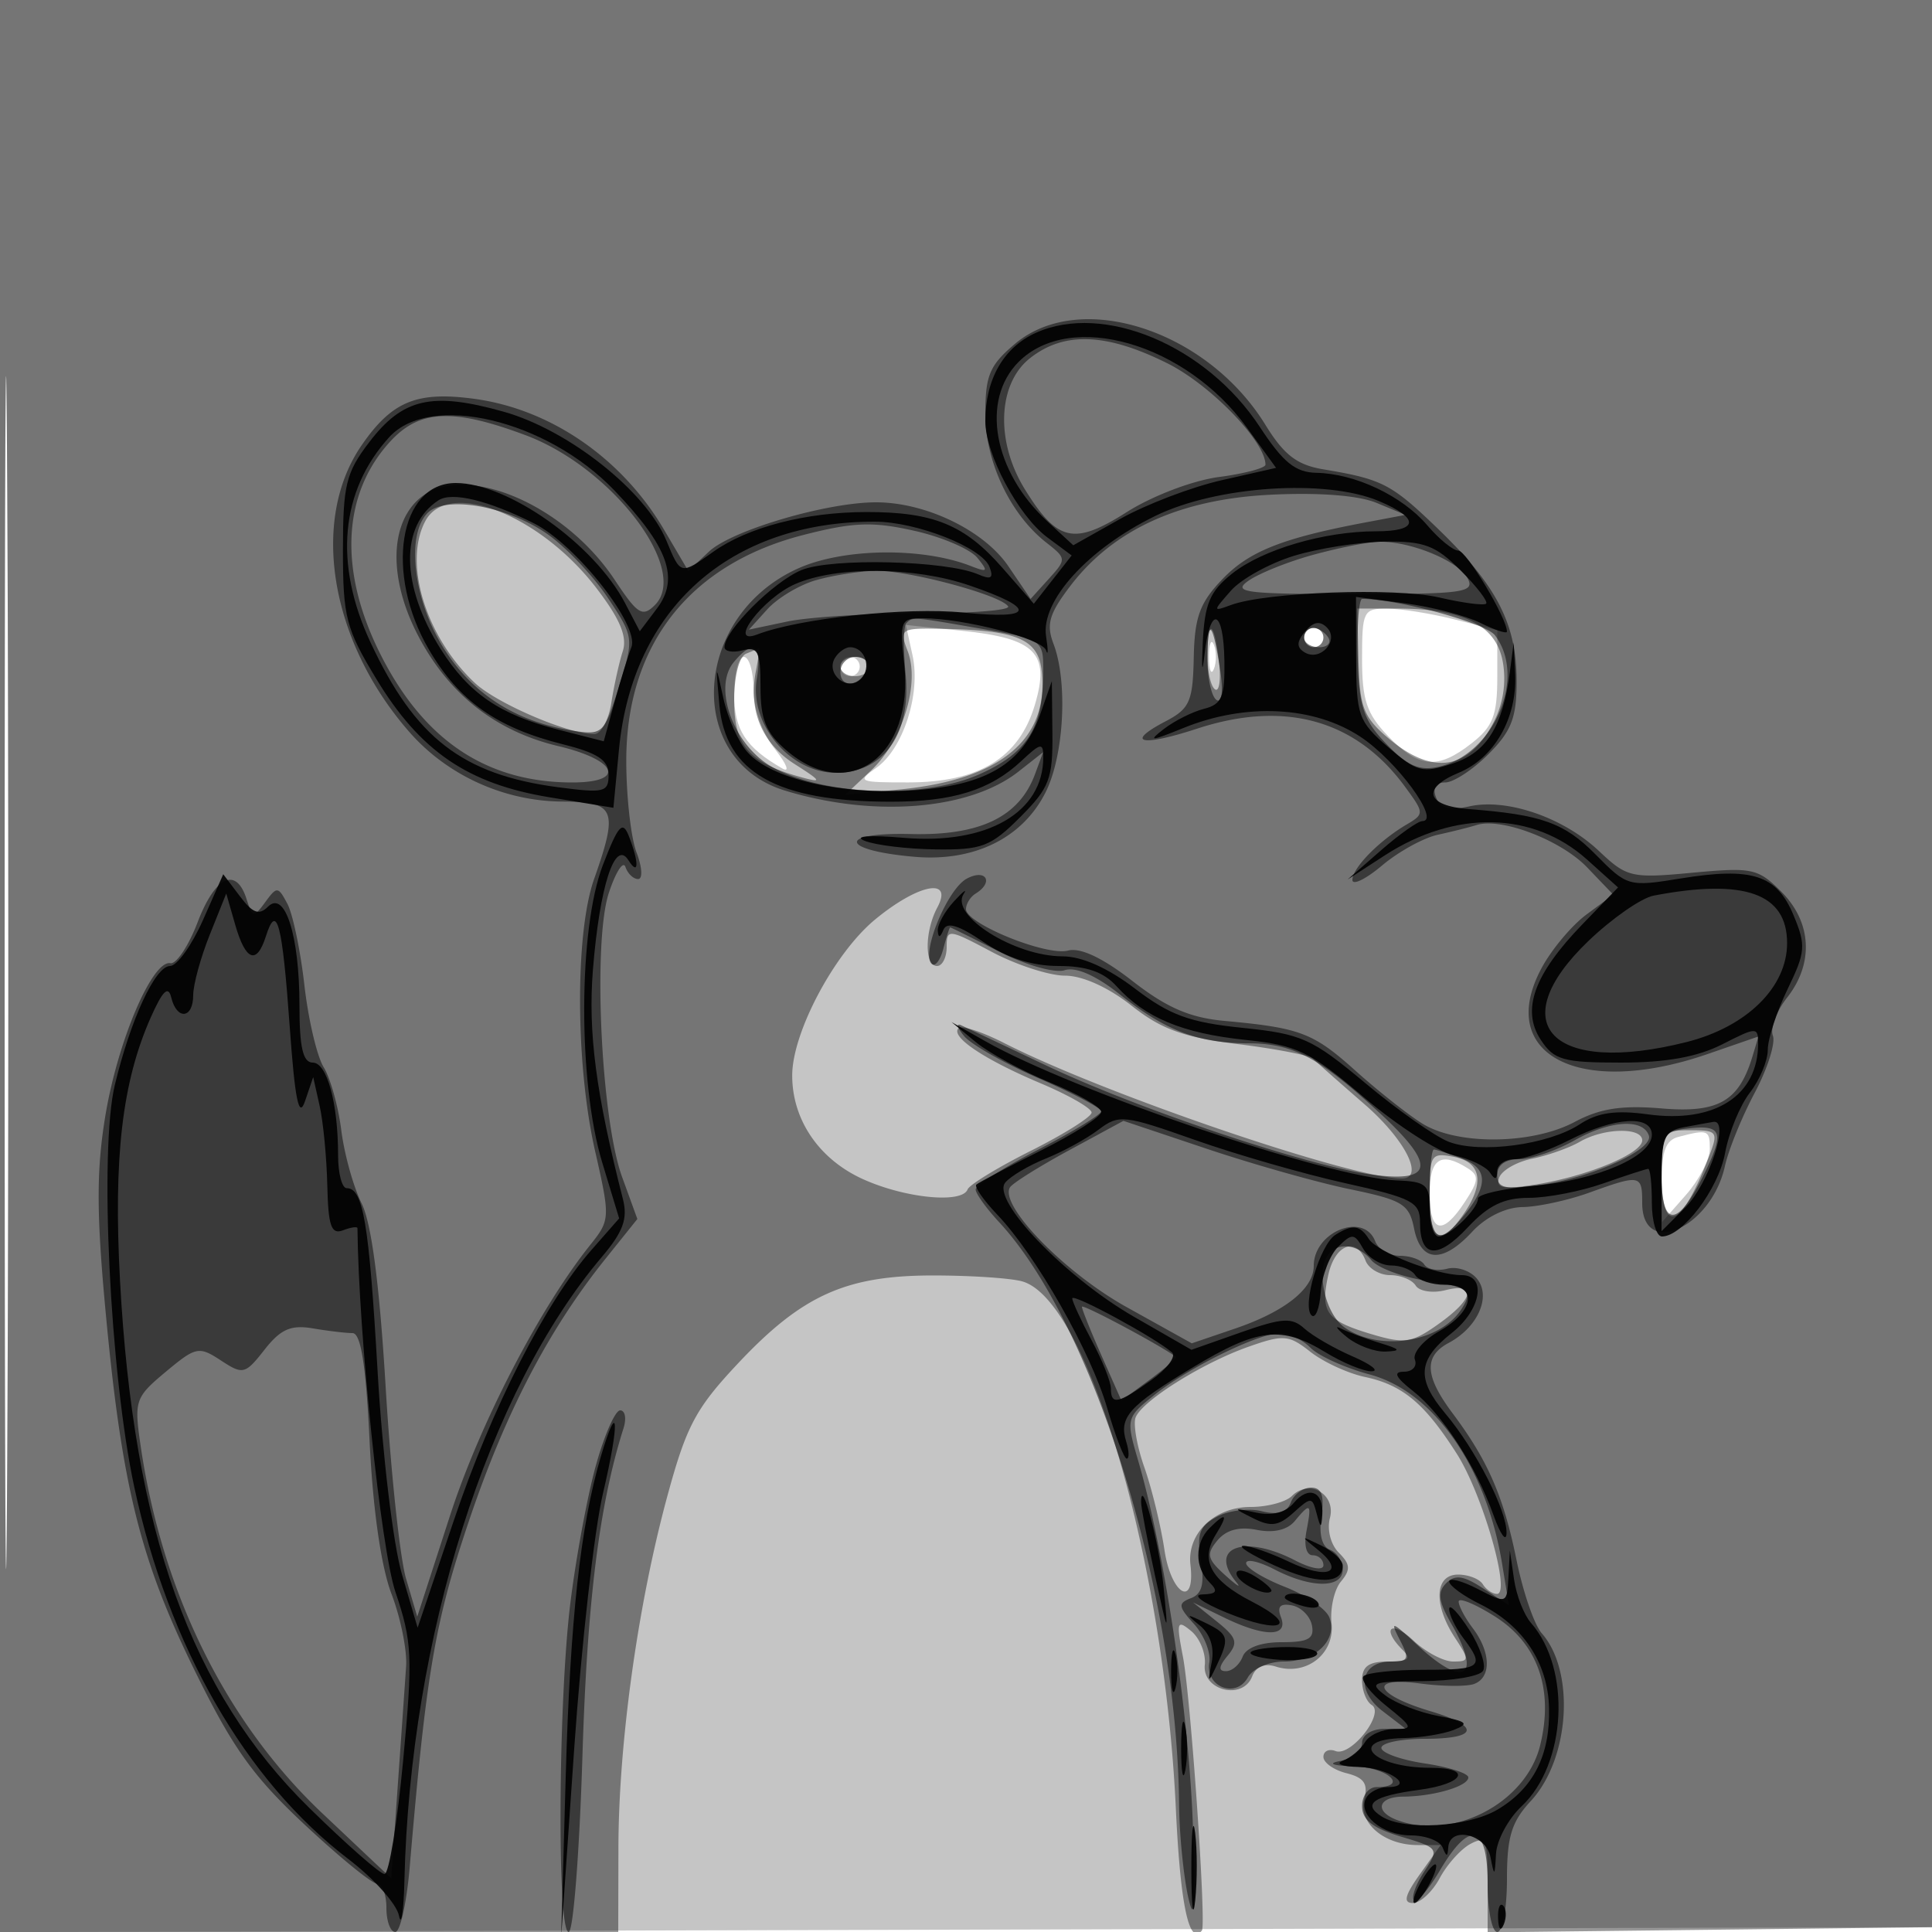 <svg xmlns="http://www.w3.org/2000/svg" width="200" height="200" fill="#000000"><path fill-opacity=".227" fill-rule="evenodd" d="M0 100.005V200.01l100.25-.255 100.25-.255.255-99.75L201.01 0H0zm.481.495c0 55 .121 77.647.269 50.326.148-27.32.148-72.32 0-100C.602 23.147.481 45.5.481 100.5M141 68.195c0 4.276.476 5.692 2.687 8 3.204 3.345 5.149 3.509 8.678.732 2.194-1.725 2.635-2.877 2.635-6.881v-4.809l-4.443-1.118c-2.443-.616-5.593-1.119-7-1.119-2.415 0-2.557.289-2.557 5.195m-46.534-.35c.874 3.981-.972 9.696-3.765 11.652-2.021 1.416-1.828 1.503 3.326 1.499 7.313-.005 11.454-2.533 13.09-7.991 1.615-5.39.113-6.919-7.571-7.712l-5.771-.596zM135 66c0 .55.45 1 1 1s1-.45 1-1-.45-1-1-1-1 .45-1 1m-9.842 2c0 1.375.227 1.938.504 1.25.278-.687.278-1.812 0-2.5-.277-.687-.504-.125-.504 1.25M76 71.845c0 3.693 1.175 5.51 4.982 7.705.814.47.477-.422-.75-1.983C78.927 75.909 78 73.332 78 71.365 78 69.514 77.55 68 77 68s-1 1.73-1 3.845M87 69c0 .55.45 1 1 1s1-.45 1-1-.45-1-1-1-1 .45-1 1m86.75 48.689c-1.321.346-1.742 1.481-1.718 4.634l.031 4.177 2.469-2.806c1.357-1.543 2.468-3.68 2.468-4.75 0-1.982-.188-2.055-3.25-1.255M148 123.5c0 4.15 1.312 4.479 3.648.915 1.442-2.201 1.483-2.719.273-3.485-2.763-1.749-3.921-.99-3.921 2.57"/><path fill-opacity=".406" fill-rule="evenodd" d="M0 100v100h64l.019-8.75c.024-10.822 2-25.054 5.031-36.246 2.006-7.402 2.955-9.19 7.376-13.893 6.594-7.013 11.132-9.065 20.074-9.075 3.85-.005 8.026.266 9.281.602 6.832 1.831 14.744 28.942 15.945 54.638.465 9.953 1.374 14.2 2.691 12.574.481-.595-1.145-24.114-1.961-28.35-.697-3.623-.616-3.873.858-2.652.895.742 1.528 2.315 1.407 3.497-.274 2.669 3.942 3.697 4.902 1.195.389-1.014 1.289-1.385 2.458-1.014 3.138.996 6.094-1.299 5.761-4.472-.162-1.542.273-3.488.966-4.323 1.024-1.233.983-1.797-.214-2.994-.841-.841-1.237-2.387-.921-3.594.646-2.469-2.139-4.077-3.94-2.276-.623.623-2.548 1.133-4.278 1.133-3.734 0-6.595 2.753-6.221 5.986.527 4.545-1.992 3.116-2.688-1.526-.381-2.545-1.318-6.397-2.082-8.561s-1.17-4.489-.904-5.167c.678-1.726 6.913-5.635 11.659-7.309 3.652-1.289 4.191-1.246 6.431.516 1.344 1.057 3.885 2.229 5.647 2.603 3.908.83 6.179 2.73 9.514 7.958 2.669 4.185 5.627 14.5 4.158 14.5-.468 0-1.129-.45-1.469-1s-1.491-1-2.559-1c-2.424 0-2.579 3.097-.326 6.535 1.51 2.305 1.498 2.465-.186 2.465-.99 0-2.842-.978-4.115-2.174-2.323-2.183-3.363-1.275-1.114.974.933.933.6 1.2-1.5 1.2-2.006 0-2.7.499-2.7 1.941 0 1.068.451 2.219 1.001 2.56 1.394.861-2.155 5.377-3.746 4.767-.69-.265-1.255.008-1.255.606s1.073 1.357 2.386 1.687c1.816.456 2.256 1.092 1.844 2.668-.645 2.465 2.028 4.771 5.529 4.771h2.377L147 194c-1.58 2.219-1.772 3-.737 3 .769 0 2.02-1.16 2.778-2.577.759-1.418 2.185-3.009 3.169-3.536 1.61-.861 1.79-.449 1.79 4.096v5.054l23.25-.269 23.25-.268.255-99.75L201.01 0H0zm.481.5c0 55 .121 77.647.269 50.326.148-27.32.148-72.32 0-100C.602 23.147.481 45.5.481 100.5m43.554-46.566c-2.317 4.33.041 12.02 5.146 16.782C51.45 72.833 58.844 76 61.516 76c.696 0 1.493-1.463 1.77-3.25.278-1.787.81-4.185 1.181-5.328.487-1.497-.267-3.315-2.692-6.495-5.818-7.627-15.382-11.398-17.74-6.993m96.599 14.533c.118 4.77.519 5.791 3.145 8 4.563 3.84 8.28 3.254 10.846-1.71a9.88 9.88 0 0 0 .935-6.291c-.709-3.777-4.094-5.466-10.959-5.467H140.5zm-46.666-1.052c1.28 3.368-.535 9.269-3.799 12.349L87.5 82.283l5.682-.562c10.466-1.036 15.466-5.243 14.645-12.324-.373-3.215-2.533-4.139-10.052-4.297-4.597-.097-4.7-.034-3.807 2.315m31.032.526c0 1.618.356 3.161.791 3.43s.611-1.055.391-2.941c-.491-4.203-1.182-4.489-1.182-.489M135 66c0 .55.45 1 1 1s1-.45 1-1-.45-1-1-1-1 .45-1 1m-57.75 1.662c-.734.296-1.25 2.319-1.25 4.898 0 4.66 1.568 6.432 7 7.913 2.141.584 2.037.388-.723-1.365-3.407-2.163-4.813-5.522-4.029-9.626.261-1.365.425-2.446.363-2.403-.061.043-.673.306-1.361.583M87 69c0 .55.675 1 1.5 1s1.5-.45 1.5-1-.675-1-1.5-1-1.5.45-1.5 1m3.599 26.179c-4.2 3.462-8.574 11.671-8.589 16.121-.016 4.603 2.762 8.693 7.306 10.757 4.376 1.986 10.279 2.568 10.851 1.068.183-.481 3.146-2.288 6.583-4.014s6.25-3.501 6.25-3.941c0-.441-2.362-1.798-5.25-3.016-5.874-2.478-9.398-4.84-8.524-5.713.319-.319 2.433.365 4.698 1.52C114.297 113.253 139.958 122 145.109 122c2.395 0 .386-4.004-3.859-7.692-2.613-2.269-5.016-4.395-5.341-4.724s-3.806-1.003-7.735-1.496c-5.676-.713-7.949-1.534-11.053-3.993-2.376-1.881-5.068-3.095-6.866-3.095-1.626 0-5.049-1.112-7.606-2.472-4.458-2.37-4.649-2.391-4.649-.5 0 1.085-.45 1.972-1 1.972-1.305 0-1.284-3.601.035-6.066 1.682-3.143-1.97-2.436-6.436 1.245m72.935 23.022c-1.081.627-3.297 1.412-4.925 1.745s-3.165 1.223-3.417 1.979c-.363 1.087.424 1.232 3.773.697 5.371-.859 11.035-3.205 11.035-4.571 0-1.384-3.979-1.292-6.466.15M172 121.5c0 6.544 2.055 5.745 4.974-1.933.913-2.4.782-2.567-1.999-2.567-2.859 0-2.975.175-2.975 4.5m-24 2.139c0 4.827 1.087 5.503 3.443 2.138 2.286-3.263 1.94-5.471-.943-6.022-2.358-.45-2.5-.229-2.5 3.884m-10.495 8.337c-.849 3.865-.221 4.729 4.448 6.128 3.452 1.034 4.201.922 6.958-1.041 3.683-2.622 4.025-4.336.698-3.501-1.315.33-2.691.114-3.059-.481-.367-.595-1.556-1.081-2.64-1.081s-2.232-.675-2.548-1.5c-.966-2.516-3.165-1.675-3.857 1.476"/><path fill-opacity=".505" fill-rule="evenodd" d="M105.077 35.589c-2.627 2.21-3.076 3.27-3.073 7.25.004 4.979 2.567 10.391 6.314 13.334 2.09 1.642 2.095 1.713.25 3.752l-1.881 2.078-2.292-3.372C101.868 54.912 95.849 52 90.69 52c-5.132 0-14.951 2.897-17.301 5.104l-2.135 2.006-2.532-4.305c-4.333-7.368-11.733-12.46-19.647-13.522-5.927-.795-8.484.256-11.614 4.773-5.386 7.773-3.294 20.37 4.942 29.75 3.936 4.483 9.816 7.144 15.847 7.172 5.449.025 5.781.847 3.25 8.022-1.98 5.611-1.928 19.224.107 28.171 1.571 6.908 1.56 7.124-.5 9.697-5.246 6.555-11.433 18.5-14.532 28.062l-3.382 10.43-1.157-3.93c-.636-2.162-1.587-11.099-2.114-19.861-.638-10.626-1.467-16.953-2.49-19-.844-1.688-1.79-5.094-2.103-7.569-.312-2.475-1.134-5.411-1.824-6.525s-1.589-4.939-1.995-8.5-1.197-7.344-1.756-8.405c-.961-1.823-1.088-1.833-2.296-.181-1.199 1.639-1.321 1.619-1.936-.32-1.076-3.389-3.244-2.365-5.06 2.391-.937 2.453-2.207 4.365-2.823 4.25-1.848-.347-5.392 7.898-6.697 15.583-.946 5.569-.965 10.048-.082 19.707 1.692 18.528 3.556 26.202 9.133 37.605 4.049 8.28 6.128 11.214 11.511 16.25 3.613 3.38 7.003 6.145 7.533 6.145.529 0 .963 1.125.963 2.5s.414 2.5.92 2.5c.507 0 1.179-3.038 1.495-6.75 1.714-20.133 2.602-25.326 6.112-35.75 3.792-11.261 8.233-19.8 14.123-27.155l3.328-4.155-1.579-4.345c-2.19-6.024-3.044-24.365-1.369-29.425.713-2.156 1.486-3.357 1.717-2.67S65.568 91 66.059 91c.49 0 .417-1.238-.164-2.75-.58-1.513-1.059-5.766-1.063-9.453-.015-12.025 6.54-20.397 18.339-23.419 5.164-1.323 7.157-1.399 11.463-.435 2.866.641 5.809 1.901 6.539 2.799 1.164 1.432 1.082 1.537-.673.853-5.019-1.958-13.112-1.86-17.801.214-10.984 4.859-11.916 19.832-1.433 23.034 9.207 2.814 19.113 2.007 24.166-1.968l2.553-2.008-.846 2.285c-1.633 4.415-5.674 6.363-12.831 6.188-7.674-.189-7.368 1.689.383 2.357 6.164.53 11.186-1.95 13.557-6.697 1.905-3.812 2.305-11.414.81-15.348-.769-2.022-.447-3.127 1.75-6.006 4.447-5.828 11.321-8.962 20.68-9.43 5.01-.251 9.136.064 11.012.842l3 1.243-4.112.774c-8.624 1.623-12.076 2.99-14.844 5.879-2.342 2.444-2.88 3.916-2.967 8.114-.094 4.562-.418 5.293-2.93 6.609-4.275 2.24-2.51 2.646 3.277.753 9.082-2.971 16.429-.922 21.514 6 2.02 2.749 2.023 2.83.15 3.938-2.854 1.689-5.588 4.488-5.588 5.721 0 .599 1.385-.076 3.077-1.5s4.28-2.852 5.75-3.173 3.284-.775 4.03-1.009c2.562-.805 8.74 1.563 11.445 4.386l2.706 2.825-2.769 2.047c-1.523 1.126-3.616 3.619-4.65 5.541-4.83 8.967 3.904 13.495 17.182 8.908l5.271-1.821-.639 2.104c-1.408 4.632-3.532 5.84-9.401 5.347-4.12-.347-6.377.004-8.987 1.396-4.412 2.354-12.174 2.432-15.8.158-1.493-.936-4.601-3.396-6.906-5.466-4.369-3.924-5.699-4.429-13.575-5.152-3.56-.327-5.962-1.369-9.485-4.114-3.081-2.4-5.401-3.498-6.683-3.163-2.25.589-10.566-2.787-10.566-4.288 0-.548.45-1.275 1-1.615 1.917-1.185 1.069-2.607-.92-1.543-2.007 1.075-4.747 7.709-3.64 8.816.352.352.899-.353 1.216-1.567.318-1.213.637-2.204.711-2.202s2.354 1.131 5.069 2.509c2.741 1.39 5.749 2.246 6.765 1.923 1.166-.37 3.22.522 5.67 2.462 4.85 3.841 8.163 5.1 13.444 5.109 4.55.007 7.345 1.507 13.613 7.306 5.737 5.308 5.485 7.132-.869 6.289-6.61-.877-24.183-6.764-33.789-11.319a2487 2487 0 0 0-8.77-4.147c-.55-.253-.415.248.3 1.114s4.202 2.84 7.75 4.385c3.547 1.546 6.45 3.077 6.45 3.404s-2.925 2.109-6.5 3.961-6.5 3.712-6.5 4.132c0 .421 1.087 1.938 2.416 3.372 9.848 10.626 18.421 38.345 18.642 60.276.031 3.146.467 7.52.968 9.72.648 2.847.776.542.442-8-.449-11.52-2.974-28.176-5.663-37.357-1.252-4.279-1.222-4.399 1.71-6.748 3.53-2.829 10.805-6.395 13.046-6.395.87 0 2.271.689 3.113 1.531.842.843 3.588 2.08 6.102 2.75 6.626 1.767 12.061 9.518 13.715 19.56l.715 4.34-2.654-1.739c-2.055-1.346-2.924-1.47-3.847-.547-.922.922-.798 1.878.552 4.229 3.202 5.58 1.305 6.706-3.582 2.126-2.606-2.443-2.804-2.498-1.769-.5 1.026 1.983.919 2.25-.902 2.25-3.185 0-3.711 2.952-.91 5.106l2.406 1.85-2.25.022c-1.274.012-2.25.642-2.25 1.452 0 .787-1.012 1.626-2.25 1.864-1.393.269-.821.486 1.5.57 3.476.126 5.593 2.136 2.25 2.136-.825 0-1.5.882-1.5 1.96 0 1.421 1.103 2.29 4.009 3.161 3.957 1.185 3.989 1.233 2.421 3.627-.875 1.334-1.347 2.668-1.051 2.965s1.502-1.093 2.679-3.087c3.11-5.271 4.942-4.762 4.942 1.374 0 2.75.45 5 1 5s1-2.452 1-5.448c0-4.413.471-5.957 2.478-8.122 4.026-4.344 4.608-13.413 1.114-17.364-.761-.861-1.932-4.266-2.602-7.566-1.333-6.564-2.965-10.315-6.608-15.183-2.9-3.876-3.013-5.909-.405-7.305 3.023-1.617 4.427-4.821 2.912-6.645-.687-.829-2.068-1.292-3.068-1.03-1.001.261-2.071.067-2.379-.431s-1.448-.906-2.532-.906-2.232-.675-2.548-1.5c-1.181-3.076-6.362-1.004-6.362 2.545 0 2.355-2.979 4.729-8.146 6.489l-4.481 1.527-6.772-3.764c-6.399-3.557-13.189-10.536-12.048-12.383.267-.431 3.018-2.156 6.115-3.834l5.63-3.049 8.694 2.913c4.782 1.602 11.425 3.477 14.763 4.166 5.449 1.126 6.125 1.541 6.631 4.072.703 3.515 2.954 3.633 6.026.318 1.407-1.518 3.451-2.517 5.203-2.544 1.587-.024 4.685-.692 6.885-1.485 5.311-1.913 5.5-1.877 5.5 1.06 0 5.779 7.157 2.585 8.564-3.821.367-1.671 1.753-5.081 3.081-7.578 1.327-2.496 2.174-5.162 1.881-5.924s.37-2.531 1.471-3.932c2.79-3.546 2.561-7.809-.588-10.958-2.425-2.424-3.015-2.551-9.22-1.971-6.317.59-6.772.484-9.659-2.245-3.668-3.467-9.511-5.485-13.407-4.629-2.088.459-3.032.208-3.465-.921-.38-.99-.036-1.552.95-1.552.85 0 2.861-1.315 4.469-2.923 2.388-2.388 2.923-3.769 2.923-7.55 0-5.911-2.029-9.869-8.042-15.687-4.912-4.752-5.812-5.222-11.973-6.254-2.728-.457-4.071-1.491-6-4.62-6.04-9.799-19.172-14.045-25.908-8.377m1.558 1.484c-3.362 2.644-3.602 8.626-.546 13.572 3.365 5.444 5.088 5.833 10.541 2.375 2.668-1.692 6.828-3.277 9.549-3.638 2.652-.352 4.821-.927 4.821-1.279 0-2.393-5.684-8.265-10.159-10.495-6.314-3.146-10.678-3.311-14.206-.535m-66.184 8.574c-5.082 5.484-5.429 13.553-.958 22.298C43.978 76.717 50.457 81 59.243 81c5.582 0 4.686-2.306-1.463-3.767-6.387-1.517-11.217-5.284-14.386-11.218-3.026-5.667-3.136-11.273-.278-14.131 4.306-4.306 15.134.003 20.541 8.174 2.348 3.547 2.852 3.861 4.138 2.576 3.635-3.636-4.42-14.227-13.365-17.574-7.51-2.81-10.965-2.665-13.979.587m3.799 7.471c-2.244 2.301-1.441 9.018 1.671 13.972 2.983 4.749 7.501 7.636 13.38 8.55 3.092.48 3.251.328 4.775-4.569 1.564-5.031 1.557-5.094-1.13-9.152-1.488-2.248-4.284-5.21-6.214-6.583-4.135-2.942-10.647-4.099-12.482-2.218m91.605 4.341c-2.554.704-5.532 1.901-6.616 2.661-1.721 1.204-.348 1.38 10.795 1.38 11.538 0 12.682-.158 11.888-1.645-.982-1.835-6.099-3.903-9.321-3.766-1.156.05-4.191.666-6.746 1.37m-51.436 2.616c-1.695.492-3.939 1.842-4.986 2.999l-1.905 2.105 3.986-.839c2.192-.462 8.331-.84 13.641-.84 5.309 0 9.453-.326 9.207-.724-.729-1.18-10.473-3.783-13.794-3.686-1.687.05-4.455.493-6.149.985m56.133 7.968c.132 5.146.572 6.477 2.967 8.977 2.17 2.265 3.402 2.803 5.397 2.358 5.729-1.278 9.163-9.294 5.834-13.62-.973-1.265-10.085-3.758-13.735-3.758-.34 0-.548 2.719-.463 6.043m-46.737-3.525c-.285.285-.316 2.648-.068 5.25C94.338 75.989 91.504 80 86.516 80c-4.713 0-8.939-5.009-8.178-9.695.578-3.564-.325-4.23-2.38-1.755-2.174 2.62-.063 8.499 3.873 10.79 5.168 3.008 15.671 3.416 21.503.837 5.031-2.226 6.666-4.836 6.666-10.639 0-3.31-.043-3.34-6.332-4.435-7.322-1.275-7.173-1.264-7.853-.585M125 68.274c0 1.985.423 3.87.941 4.189.561.347.705-.941.358-3.191-.775-5.021-1.299-5.424-1.299-.998M135 66c0 .55.702 1 1.559 1s1.281-.45.941-1-1.041-1-1.559-1-.941.45-.941 1m-48 3.583c0 1.766 2.153 1.459 2.771-.395.218-.654-.317-1.188-1.188-1.188-.87 0-1.583.713-1.583 1.583m76.016 48.454c-1.917 1.08-4.504 1.963-5.75 1.963-1.431 0-2.266.603-2.266 1.636 0 1.358.747 1.533 4.396 1.033 5.309-.727 11.774-3.654 11.294-5.113-.588-1.791-4.022-1.576-7.674.481m11.734-1.221c-2.547.294-2.75.65-2.75 4.834 0 5.457 1.641 5.473 4.333.044 2.229-4.496 1.973-5.287-1.583-4.878M148 123.5c0 4.83.809 5.526 3.193 2.75 2.887-3.361 2.954-5.244.223-6.282-1.4-.532-2.742-.968-2.981-.968s-.435 2.025-.435 4.5m-10.333 6.167c-1.534 1.533-.585 6.277 1.556 7.776 3.552 2.489 9.755 1.537 12.012-1.843 1.312-1.965.833-2.363-3.653-3.035-2.43-.365-4.96-1.316-5.623-2.114-1.277-1.539-3.188-1.889-4.292-.784M112 135.278c0 .257.92 2.548 2.045 5.091l2.045 4.624 2.943-2.175c1.618-1.197 2.835-2.255 2.705-2.351-1.719-1.263-9.738-5.536-9.738-5.189m-84.614 4.438c-2.009 2.56-2.232 2.615-4.52 1.115-2.277-1.491-2.587-1.427-5.715 1.184-3.16 2.638-3.276 2.977-2.598 7.623 2.227 15.27 8.846 28.665 18.816 38.077l7.131 6.731.668-9.473c.367-5.21.76-10.823.873-12.473s-.569-5.025-1.514-7.5c-1.071-2.802-1.925-8.745-2.263-15.75-.385-7.97-.903-11.25-1.778-11.25-.68 0-2.53-.22-4.111-.488-2.262-.384-3.326.086-4.989 2.204m34.287 12.034c-.875 3.162-2.059 9.563-2.632 14.224-1.26 10.259-1.382 34.026-.174 34.026.477 0 1.119-8.213 1.428-18.25.491-15.99 1.747-26.005 4.249-33.89.325-1.023.17-1.86-.345-1.86-.514 0-1.651 2.588-2.526 5.75m71.956 3.775c-.403 1.049-1.343 1.334-3.014.915-1.336-.336-3.422-.078-4.637.572-1.805.966-2.11 1.789-1.669 4.507.397 2.445.127 3.484-1.021 3.924-1.366.524-1.326.858.326 2.686 1.037 1.147 1.745 2.941 1.572 3.986-.417 2.519 2.754 3.743 3.987 1.539.521-.931 2.163-1.654 3.754-1.654 3.263 0 5.574-2.253 4.685-4.567-.336-.877-2.411-2.301-4.611-3.165-2.201-.864-4.001-1.965-4.001-2.445 0-.481 1.328-.188 2.95.651 3.802 1.966 7.05 1.964 7.05-.005 0-.843-.595-1.76-1.321-2.039-.834-.32-1.161-1.6-.887-3.468.318-2.164.029-2.962-1.072-2.962-.828 0-1.769.686-2.091 1.525m.406 1.933c-.768.925-2.203 1.258-3.928.913-1.821-.364-3.169-.001-4.081 1.097-1.173 1.414-1.062 1.912.801 3.592 1.189 1.073 1.714 1.409 1.167.746-2.978-3.612.76-5.019 6.056-2.28 1.691.874 2.95 1.088 2.95.5 0-.564-.502-1.026-1.117-1.026-.651 0-.917-1.041-.638-2.5.555-2.903.426-3.014-1.21-1.042M151 165.794c0 .453.661 1.697 1.468 2.765 1.863 2.463 1.933 5.073.155 5.755-.757.291-3.301.271-5.653-.045-5.373-.72-4.676 1.14 1.072 2.862 5.26 1.576 5.016 2.869-.542 2.869-2.475 0-4.5.422-4.5.939s2.025 1.242 4.5 1.613 4.5 1.022 4.5 1.445c0 .913-3.586 1.97-6.75 1.989-2.589.016-3.004 1.511-.668 2.407 5.765 2.212 13.358-1.714 14.844-7.677 1.447-5.801-.222-10.577-4.676-13.383-2.062-1.299-3.75-1.992-3.75-1.539m-25.049 2.052c2.091 1.677 2.256 2.2 1.127 3.56-.918 1.106-.97 1.594-.169 1.594.635 0 1.413-.675 1.729-1.5.359-.934 1.884-1.5 4.042-1.5 2.755 0 3.398-.357 3.132-1.739-.184-.956-1.116-1.888-2.07-2.072-1.228-.237-1.559.125-1.132 1.238.789 2.055-1.71 2.06-5.91.013l-3.2-1.56z"/><path fill-opacity=".914" fill-rule="evenodd" d="M107.242 34.448c-3.349 1.503-5.242 4.809-5.242 9.157 0 3.409 3.412 9.793 6.434 12.036l2.504 1.859-1.959 2.5-1.958 2.5-3.261-3.726c-3.892-4.448-7.132-5.776-14.075-5.768-6.265.006-12.255 1.56-15.839 4.107-3.408 2.423-3.379 2.43-4.857-1.139-2.126-5.132-10.127-11.469-16.872-13.361-7.417-2.081-10.418-1.396-13.906 3.177-2.4 3.146-2.711 4.429-2.711 11.171 0 6.927.315 8.136 3.472 13.346 4.522 7.461 9.467 10.838 17.901 12.226l6.627 1.09.579-6.062C65.47 62.986 75.558 54 90.529 54c4.337 0 11.133 2.677 11.905 4.689.446 1.163.163 1.349-1.173.769-3.317-1.441-15.195-1.728-18.299-.442C80.063 60.217 75 65.283 75 66.983c0 .456.839.61 1.864.342 1.603-.419 1.863.109 1.863 3.778 0 3.391.552 4.74 2.692 6.581 6.438 5.538 13.212.572 12.187-8.934-.484-4.491-.381-4.75 1.892-4.75 4.263 0 12.37 2.105 12.787 3.32.223.649.224-.012.003-1.47-.554-3.643 4.345-9.034 11.3-12.437 6.363-3.113 17.656-3.865 23.162-1.542 4.26 1.798 4.129 3.129-.307 3.129-5.362 0-11.764 1.884-14.9 4.384-2.301 1.835-2.842 3.112-3.035 7.174-.134 2.804-.053 3.319.186 1.192.581-5.17 1.975-4.72 2.056.665.056 3.717-.274 4.5-2.092 4.956-1.187.298-3.058 1.235-4.158 2.081-1.708 1.314-1.416 1.301 2-.088 6.472-2.631 13.519-2.279 18.347.916 3.745 2.478 8.32 8.72 6.391 8.72-.447 0-2.372 1.361-4.276 3.024l-3.462 3.025 3.851-2.498c7.292-4.731 15.38-4.562 20.943.436l3.206 2.881-3.69 3.816c-5.012 5.182-6.339 8.86-4.314 11.951 1.377 2.101 2.306 2.365 8.316 2.365 4.662 0 7.919-.588 10.477-1.892 3.551-1.811 3.711-1.815 3.711-.082 0 5.397-4.485 8.28-11.405 7.332-3.354-.46-5.201-.191-7.061 1.028-3.24 2.123-10.316 3.065-13.569 1.807-1.395-.539-5.262-3.258-8.594-6.043-5.566-4.651-6.604-5.118-12.758-5.749-5.46-.559-7.512-1.307-11.096-4.043-2.824-2.157-5.516-3.358-7.523-3.358-4.962 0-11.684-4.233-10.24-6.449.41-.63-.041-.287-1.004.763-.963 1.049-1.714 2.42-1.671 3.047.052.752.248.72.578-.094.352-.871 1.572-.504 4.153 1.25 2.427 1.649 5.035 2.483 7.767 2.483 2.91 0 4.67.615 6.016 2.102 2.947 3.257 6.818 4.867 13.342 5.549 5.379.562 6.621 1.165 12.275 5.958 3.459 2.932 7.64 5.627 9.29 5.987s3.331 1.161 3.735 1.78c.521.797.739.761.75-.126.008-.687.82-1.25 1.804-1.25.983 0 3.553-.9 5.711-2 4.66-2.376 8.5-2.613 8.5-.526 0 2.238-5.638 4.683-12.162 5.274-3.211.292-5.838.885-5.838 1.319 0 1.094-2.939 3.933-4.071 3.933-.511 0-.929-1.277-.929-2.838 0-2.548-.355-2.851-3.475-2.969-6.922-.26-33.38-9.224-42.525-14.407l-3.5-1.984 2.5 2.066c1.375 1.137 4.862 3.033 7.75 4.215s5.25 2.541 5.25 3.019-2.812 2.279-6.25 4.002c-3.437 1.723-6.442 3.309-6.677 3.525s.747 1.625 2.183 3.131c4.002 4.201 9.653 14.149 11.356 19.99.841 2.887 1.753 5.25 2.026 5.25s.252-.787-.048-1.75c-.789-2.535.251-3.698 6.869-7.683 6.79-4.089 9.188-4.363 13.767-1.571 1.801 1.098 3.949 1.981 4.774 1.961.825-.019-.062-.713-1.97-1.54-1.909-.828-4.159-2.127-5-2.887-1.306-1.179-2.273-1.119-6.609.41l-5.079 1.791-5.921-3.402c-7.151-4.109-14.842-12.117-13.356-13.908.551-.663 2.449-1.786 4.218-2.496s4.215-2.049 5.434-2.976c2.106-1.6 2.611-1.546 10 1.064 4.281 1.512 11.271 3.523 15.533 4.468 6.969 1.547 7.75 1.955 7.75 4.06 0 3.682 1.806 3.878 4.929.535 2.142-2.293 3.758-3.076 6.346-3.076 1.911 0 5.387-.675 7.725-1.5s4.42-1.5 4.626-1.5.374 1.575.374 3.5.47 3.5 1.045 3.5c2.138 0 5.846-4.902 6.534-8.638.391-2.124 1.546-4.935 2.566-6.247s1.855-3.307 1.855-4.434.922-3.954 2.049-6.281c1.871-3.866 1.923-4.53.607-7.681-1.741-4.166-4.277-4.983-11.712-3.775-5.344.869-5.505.823-8.78-2.5-3.216-3.264-5.593-4.115-13.087-4.684-4.453-.338-4.966-2.149-1.068-3.764 3.681-1.524 6.047-5.655 5.841-10.196l-.15-3.3-.39 3c-.746 5.73-2.388 8.371-5.931 9.54-3.122 1.03-3.694.884-6.693-1.707-3.061-2.644-3.281-3.258-3.295-9.187l-.016-6.354 5.063.664c2.784.366 6.3 1.278 7.812 2.028 1.512.749 2.75 1.154 2.75.9 0-1.394-4.192-8.384-5.027-8.384-.542 0-1.996-1.184-3.23-2.63-2.594-3.042-7.463-5.346-11.461-5.424-2.183-.043-3.446-1.067-5.865-4.75-5.533-8.427-16.159-12.897-23.175-9.748m-1.787 3.007c-3.957 3.956-2.627 11.356 2.968 16.519l2.682 2.473 4.844-2.723c2.665-1.498 7.388-3.301 10.496-4.007l5.652-1.284-3.007-4.149c-6.338-8.75-18.268-12.197-23.635-6.829M40.299 45.25c-5.059 5.554-5.749 13.103-1.944 21.25 4.621 9.896 9.518 13.681 19.395 14.991 4.796.636 5.25.526 5.25-1.278 0-1.522-1.09-2.25-4.75-3.17-6.835-1.718-10.721-4.465-13.835-9.778C39.792 59.377 41.298 50 47.187 50 52.59 50 61.51 56.327 64.7 62.423l1.53 2.923 1.772-2.349c2.361-3.13 1.185-6.401-4.399-12.228-7.014-7.321-19.064-10.174-23.304-5.519m5.092 6.542c-4.008 2.6-3.914 8.835.234 15.406 2.893 4.583 6.126 6.792 12.224 8.35l4.651 1.19 1.132-4.119c.623-2.266 1.401-4.794 1.73-5.619.886-2.227-5.744-10.65-10.104-12.834-4.771-2.39-8.47-3.28-9.867-2.374m88.532 5.757c-2.517.776-5.442 2.396-6.5 3.6-1.899 2.163-1.899 2.181.031 1.473 3.648-1.337 17.025-1.818 21.519-.774 2.46.572 4.652.86 4.872.641.219-.22-.972-1.769-2.646-3.444-2.583-2.583-3.777-3.034-7.872-2.975-2.655.038-6.886.704-9.404 1.479m-51.594 2.909c-3.368 1.465-7.12 6.443-3.935 5.221 4.381-1.681 15.497-2.864 21.316-2.268 7.42.761 7.674-.411.611-2.817-5.691-1.939-13.708-2-17.992-.136m52.78 4.911c-.891 1.074-.91 1.636-.07 2.155 1.63 1.008 3.654-1.231 2.319-2.566-.724-.724-1.412-.598-2.249.411m-48.663 2.718c-1.03 1.668 1.287 3.58 2.667 2.2C90.267 69.133 89.545 67 88 67c-.485 0-1.184.489-1.554 1.087M74.47 72.99c.628 6.985 5.955 9.993 17.715 10.004 6.47.007 10.32-1.196 13.565-4.235 1.997-1.871 2.25-1.912 2.25-.368 0 5.717-5.806 9.07-14.436 8.34-3.614-.306-5.256-.182-4.064.307 1.1.452 4.407.853 7.35.892 4.795.063 5.702-.282 8.75-3.33 3.042-3.042 3.394-3.963 3.344-8.75l-.057-5.35-1.193 3.406c-1.809 5.16-5.605 7.43-13.244 7.916-7.433.474-14.551-1.171-17.058-3.941-.939-1.038-2.072-3.574-2.517-5.634-.786-3.642-.798-3.622-.405.743M62.413 89.54c-2.549 6.608-2.59 22.481-.079 30.775l1.76 5.814-2.864 3.262c-4.761 5.423-10.308 16.326-14.258 28.029l-3.74 11.08-1.624-5.533c-.903-3.077-2.021-12.399-2.518-21C38.201 126.58 37.597 123 35.893 123c-.491 0-.893-1.519-.893-3.375 0-5.431-1.144-9.625-2.625-9.625-1.012 0-1.375-1.566-1.375-5.935 0-7.24-1.509-11.956-3.263-10.202-.919.919-1.58.671-2.907-1.087L23.111 90.5l-2.102 4.75c-1.157 2.612-2.688 4.75-3.404 4.75-1.526 0-4.079 5.501-5.72 12.324-1.623 6.75-.507 29.843 2.011 41.596 3.542 16.537 11.521 30.412 22.153 38.519 2.655 2.025 5.019 4.667 5.253 5.872.234 1.204.487-.416.562-3.6.593-25.226 8.648-50.689 20.431-64.584 2.217-2.614 2.709-3.964 2.189-6-2.795-10.931-3.624-17.277-3.104-23.75.694-8.628 2.277-13.533 3.662-11.343 1.102 1.743 1.132.271.051-2.494-.638-1.632-1.088-1.128-2.68 3m108.773 3.174c-1.272.243-4.31 2.355-6.75 4.692-9 8.625-3.805 13.982 10.15 10.468 6.236-1.57 10.414-5.679 10.414-10.24 0-5.148-4.403-6.717-13.814-4.92M21.711 96.77C20.77 99.119 20 101.931 20 103.02c0 2.448-1.699 2.619-2.276.23-.306-1.265-.894-.686-2.124 2.088-2.952 6.663-3.866 14.489-3.177 27.213 1.407 26.004 7.346 42.571 19.563 54.572 3.851 3.783 7.37 6.877 7.821 6.877.452 0 1.319-5.298 1.928-11.773 1.009-10.717.937-12.279-.8-17.426-1.5-4.44-3.823-26.694-3.931-37.658-.002-.196-.679-.098-1.504.219-1.207.463-1.523-.444-1.618-4.643-.065-2.871-.42-6.569-.789-8.219l-.67-3-.851 2.5c-.633 1.859-1.04-.141-1.586-7.792-.762-10.663-1.337-12.829-2.462-9.283-.948 2.985-2.095 2.559-3.169-1.175l-.934-3.25zm152.539 19.936c-1.986.382-2.25 1.037-2.25 5.591v5.158l2.476-2.478c2.429-2.43 4.619-9.109 2.899-8.841-.481.075-1.887.331-3.125.57m-36.018 11.13c-1.591 1.009-3.468 7.329-2.472 8.32.407.406.841-.674.965-2.398.123-1.725.936-3.838 1.806-4.697 1.435-1.415 1.675-1.398 2.575.189.546.963 1.844 1.75 2.885 1.75s2.169.45 2.509 1 1.716 1 3.059 1c3.435 0 3.118 2.709-.561 4.797-1.65.936-2.79 2.266-2.531 2.953.259.688-.251 1.25-1.133 1.25-1.154 0-.885.565.96 2.016 3.007 2.366 6.504 7.77 8.325 12.866.711 1.99 1.313 2.813 1.337 1.828.057-2.314-3.177-8.63-6.346-12.397-3.017-3.586-2.855-5.546.691-8.335 3.025-2.38 3.639-5.978 1.02-5.978-2.662 0-8.743-2.367-9.621-3.745-.923-1.45-1.697-1.544-3.468-.419M111 134.409c0 .329.9 2.277 2 4.33s2 4.301 2 4.996c0 1.746.724 1.598 4.173-.858 1.639-1.168 2.609-2.458 2.154-2.867-1.637-1.473-10.327-6.186-10.327-5.601m28.441 4.017c1.068.866 2.868 1.535 4 1.488 1.652-.069 1.531-.245-.613-.893-1.469-.443-3.269-1.113-4-1.488s-.454.027.613.893m-77.232 12.318c-2.124 7.179-3.185 16.851-3.65 33.256l-.466 16.5 1.349-19.5c.743-10.725 2.081-22.604 2.974-26.397 1.749-7.432 1.612-10.006-.207-3.859m71.729 4.831c-.826.994-2.216 1.36-3.864 1.016-2.506-.524-2.515-.508-.322.589 1.819.911 2.618.795 4.162-.602 1.813-1.641 1.934-1.636 2.382.097.404 1.563.489 1.582.588.134.165-2.399-1.427-3.065-2.946-1.234m-15.813-.075c-.001.55.638 3.925 1.419 7.5 1.4 6.404 1.414 6.422.903 1.241-.447-4.535-2.317-11.575-2.322-8.741m7.075 2.7c-1.536 1.536-1.536 4.064 0 5.6.933.933.767 1.212-.75 1.256-1.093.031.029.863 2.55 1.891 5.62 2.292 7.6 1.417 2.599-1.148-4.269-2.191-5.402-4.284-3.748-6.931 1.338-2.144 1.085-2.404-.651-.668m11.227 2.235c2.922 2.342 1.008 3.143-2.973 1.244-1.937-.923-4.069-1.669-4.738-1.657s.781.928 3.221 2.035c4.358 1.977 7.063 1.98 7.063.01 0-.548-1.012-1.487-2.25-2.087-2.152-1.043-2.166-1.023-.323.455m19.723 2.841c-.149 2.755-.172 2.764-3.15 1.224-1.65-.853-2.99-1.202-2.977-.776.012.427 1.446 1.477 3.185 2.334 4.447 2.191 7.025 6.063 7.148 10.735.128 4.888-1.622 8.342-5.339 10.538-3.067 1.812-9.63 2.199-11.988.708-2.045-1.293-.887-2.114 3.888-2.755 4.684-.628 5.528-2.284 1.165-2.284-6.023 0-8.737-2.943-2.832-3.07 1.787-.039 4.143-.419 5.233-.845 1.667-.651 1.415-.882-1.576-1.443-1.958-.367-4.425-1.322-5.483-2.123-1.758-1.33-1.432-1.458 3.767-1.487 3.13-.018 5.978-.496 6.328-1.063.351-.568-.29-2.48-1.424-4.25s-2.069-2.743-2.078-2.16.644 1.932 1.451 3c2.277 3.01 1.923 3.298-4.063 3.298-3.078 0-5.89.298-6.25.661s.695 1.744 2.345 3.067c2.79 2.237 2.846 2.405.8 2.41-1.21.003-2.56.614-3 1.358s-1.475 1.609-2.3 1.921-.064.604 1.691.647c3.103.077 5.922 2.079 2.927 2.079-.825 0-1.79.47-2.145 1.044-1.05 1.698 1.556 3.956 4.566 3.956 1.537 0 3.021.563 3.299 1.25.403 1 .52 1 .583 0 .143-2.257 3.912-1.395 4.373 1 .396 2.056.445 2.028.57-.326.075-1.416 1.266-3.637 2.647-4.935 4.659-4.376 5.163-14.217.973-18.989-.724-.825-1.512-2.85-1.751-4.5l-.433-3zm-28.15-.391c0 .897 3.005 2.443 3.598 1.851.171-.172-.568-.861-1.643-1.532-1.075-.672-1.955-.815-1.955-.319m5 2.498c0 .211.901.619 2.001.907 1.101.288 1.75.115 1.441-.383-.538-.871-3.442-1.313-3.442-.524m-8.798 2.887c1.074.871 1.528 2.275 1.23 3.805-.421 2.16-.369 2.206.477.425 1.402-2.951 1.307-3.325-1.159-4.52-1.994-.966-2.057-.934-.548.29m-2.97 4.73c0 1.925.206 2.713.457 1.75.252-.963.252-2.537 0-3.5-.251-.963-.457-.175-.457 1.75m8.237-1.95c-.187.302 1.172.652 3.02.776 1.848.125 3.576-.123 3.84-.55s-1.095-.776-3.02-.776-3.653.247-3.84.55m-7.197 9.95c0 2.475.195 3.488.434 2.25.238-1.238.238-3.262 0-4.5-.239-1.238-.434-.225-.434 2.25m1.056 12.5c.005 3.85.185 5.302.402 3.228.216-2.075.213-5.225-.008-7s-.398-.078-.394 3.772M147 195c-.589 1.1-.845 2-.57 2s.981-.9 1.57-2 .845-2 .57-2-.981.9-1.57 2m8.079 3.583c.048 1.165.285 1.402.604.605.289-.722.253-1.585-.079-1.917s-.568.258-.525 1.312"/></svg>